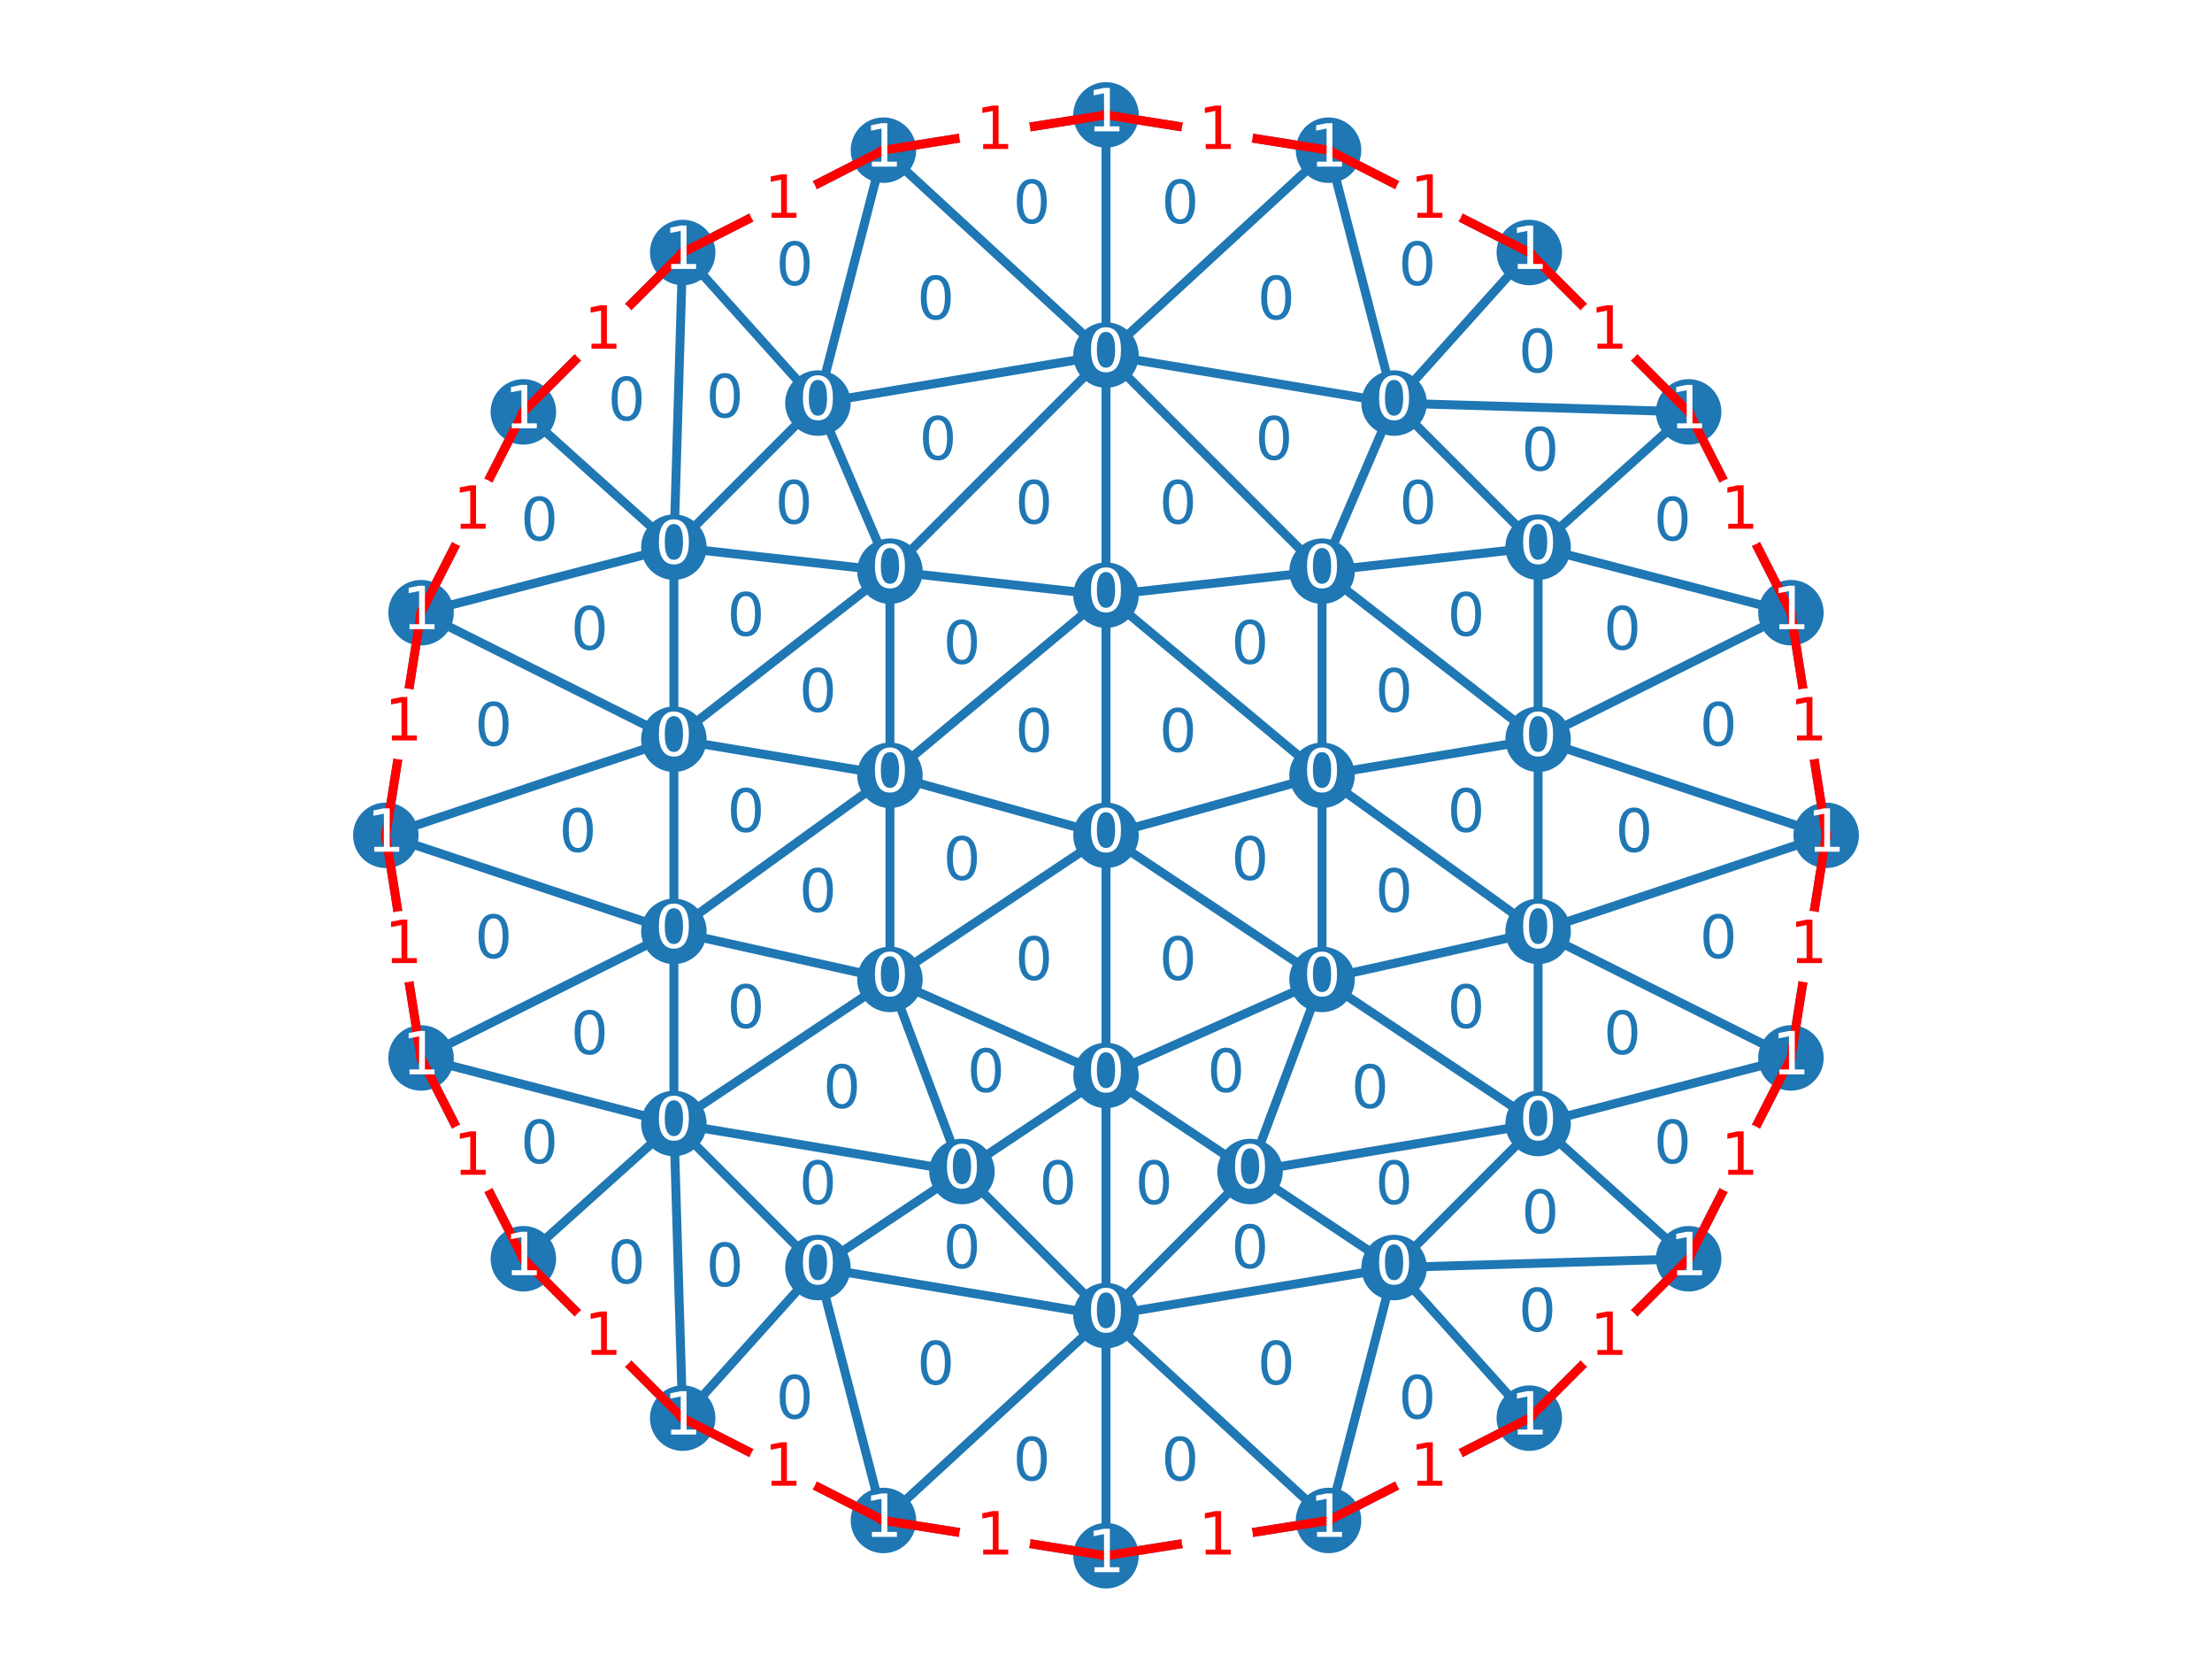 <?xml version="1.0" encoding="utf-8" standalone="no"?>
<!DOCTYPE svg PUBLIC "-//W3C//DTD SVG 1.1//EN"
  "http://www.w3.org/Graphics/SVG/1.1/DTD/svg11.dtd">
<!-- Created with matplotlib (https://matplotlib.org/) -->
<svg height="280.512pt" version="1.1" viewBox="0 0 371.52 280.512" width="371.52pt" xmlns="http://www.w3.org/2000/svg" xmlns:xlink="http://www.w3.org/1999/xlink">
 <defs>
  <style type="text/css">
*{stroke-linecap:butt;stroke-linejoin:round;}
  </style>
 </defs>
 <g id="figure_1">
  <g id="patch_1">
   <path d="M 0 280.512 
L 371.52 280.512 
L 371.52 0 
L 0 0 
z
" style="fill:#ffffff;"/>
  </g>
  <g id="axes_1">
   <g id="line2d_1">
    <path clip-path="url(#p1ba4f6e6e0)" d="M 114.662 238.115 
L 87.901 211.354 
M 185.76 261.216 
L 223.139 255.296 
M 148.381 255.296 
L 114.662 238.115 
M 148.381 255.296 
L 185.76 261.216 
M 137.376 212.832 
L 114.662 238.115 
M 137.376 212.832 
L 148.381 255.296 
M 256.858 238.115 
L 223.139 255.296 
M 234.144 212.832 
L 223.139 255.296 
M 234.144 212.832 
L 256.858 238.115 
M 70.72 177.635 
L 87.901 211.354 
M 113.184 188.64 
L 87.901 211.354 
M 113.184 188.64 
L 114.662 238.115 
M 113.184 188.64 
L 137.376 212.832 
M 113.184 188.64 
L 70.72 177.635 
M 161.568 196.704 
L 137.376 212.832 
M 161.568 196.704 
L 113.184 188.64 
M 185.76 220.896 
L 223.139 255.296 
M 185.76 220.896 
L 185.76 261.216 
M 185.76 220.896 
L 148.381 255.296 
M 185.76 220.896 
L 137.376 212.832 
M 185.76 220.896 
L 234.144 212.832 
M 185.76 220.896 
L 161.568 196.704 
M 283.619 211.354 
L 256.858 238.115 
M 283.619 211.354 
L 234.144 212.832 
M 209.952 196.704 
L 234.144 212.832 
M 209.952 196.704 
L 185.76 220.896 
M 258.336 188.64 
L 234.144 212.832 
M 258.336 188.64 
L 283.619 211.354 
M 258.336 188.64 
L 209.952 196.704 
M 64.8 140.256 
L 70.72 177.635 
M 113.184 156.384 
L 70.72 177.635 
M 113.184 156.384 
L 113.184 188.64 
M 113.184 156.384 
L 64.8 140.256 
M 149.472 164.448 
L 113.184 188.64 
M 149.472 164.448 
L 161.568 196.704 
M 149.472 164.448 
L 113.184 156.384 
M 185.76 180.576 
L 161.568 196.704 
M 185.76 180.576 
L 185.76 220.896 
M 185.76 180.576 
L 209.952 196.704 
M 185.76 180.576 
L 149.472 164.448 
M 70.72 102.877 
L 64.8 140.256 
M 87.901 69.158 
L 70.72 102.877 
M 300.8 177.635 
L 283.619 211.354 
M 300.8 177.635 
L 258.336 188.64 
M 222.048 164.448 
L 209.952 196.704 
M 222.048 164.448 
L 258.336 188.64 
M 222.048 164.448 
L 185.76 180.576 
M 258.336 156.384 
L 258.336 188.64 
M 258.336 156.384 
L 300.8 177.635 
M 258.336 156.384 
L 222.048 164.448 
M 113.184 124.128 
L 64.8 140.256 
M 113.184 124.128 
L 113.184 156.384 
M 113.184 124.128 
L 70.72 102.877 
M 149.472 130.176 
L 113.184 156.384 
M 149.472 130.176 
L 149.472 164.448 
M 149.472 130.176 
L 113.184 124.128 
M 185.76 140.256 
L 149.472 164.448 
M 185.76 140.256 
L 185.76 180.576 
M 185.76 140.256 
L 222.048 164.448 
M 185.76 140.256 
L 149.472 130.176 
M 113.184 91.872 
L 70.72 102.877 
M 113.184 91.872 
L 87.901 69.158 
M 113.184 91.872 
L 113.184 124.128 
M 114.662 42.397 
L 87.901 69.158 
M 114.662 42.397 
L 113.184 91.872 
M 306.72 140.256 
L 300.8 177.635 
M 306.72 140.256 
L 258.336 156.384 
M 222.048 130.176 
L 222.048 164.448 
M 222.048 130.176 
L 258.336 156.384 
M 222.048 130.176 
L 185.76 140.256 
M 258.336 124.128 
L 258.336 156.384 
M 258.336 124.128 
L 306.72 140.256 
M 258.336 124.128 
L 222.048 130.176 
M 149.472 95.904 
L 113.184 124.128 
M 149.472 95.904 
L 149.472 130.176 
M 149.472 95.904 
L 113.184 91.872 
M 185.76 99.936 
L 149.472 130.176 
M 185.76 99.936 
L 185.76 140.256 
M 185.76 99.936 
L 222.048 130.176 
M 185.76 99.936 
L 149.472 95.904 
M 137.376 67.68 
L 113.184 91.872 
M 137.376 67.68 
L 114.662 42.397 
M 137.376 67.68 
L 149.472 95.904 
M 148.381 25.216 
L 114.662 42.397 
M 148.381 25.216 
L 137.376 67.68 
M 300.8 102.877 
L 306.72 140.256 
M 300.8 102.877 
L 258.336 124.128 
M 222.048 95.904 
L 222.048 130.176 
M 222.048 95.904 
L 258.336 124.128 
M 222.048 95.904 
L 185.76 99.936 
M 258.336 91.872 
L 258.336 124.128 
M 258.336 91.872 
L 300.8 102.877 
M 258.336 91.872 
L 222.048 95.904 
M 185.76 59.616 
L 149.472 95.904 
M 185.76 59.616 
L 185.76 99.936 
M 185.76 59.616 
L 137.376 67.68 
M 185.76 59.616 
L 148.381 25.216 
M 185.76 59.616 
L 222.048 95.904 
M 185.76 19.296 
L 148.381 25.216 
M 185.76 19.296 
L 185.76 59.616 
M 283.619 69.158 
L 300.8 102.877 
M 283.619 69.158 
L 258.336 91.872 
M 234.144 67.68 
L 222.048 95.904 
M 234.144 67.68 
L 258.336 91.872 
M 234.144 67.68 
L 185.76 59.616 
M 234.144 67.68 
L 283.619 69.158 
M 223.139 25.216 
L 185.76 59.616 
M 223.139 25.216 
L 185.76 19.296 
M 223.139 25.216 
L 234.144 67.68 
M 256.858 42.397 
L 283.619 69.158 
M 256.858 42.397 
L 234.144 67.68 
M 256.858 42.397 
L 223.139 25.216 
L 223.139 25.216 
" style="fill:none;stroke:#1f77b4;stroke-linecap:square;stroke-width:1.5;"/>
   </g>
   <g id="line2d_2"/>
   <g id="line2d_3">
    <defs>
     <path d="M 0 5 
C 1.326 5 2.598 4.473 3.536 3.536 
C 4.473 2.598 5 1.326 5 0 
C 5 -1.326 4.473 -2.598 3.536 -3.536 
C 2.598 -4.473 1.326 -5 0 -5 
C -1.326 -5 -2.598 -4.473 -3.536 -3.536 
C -4.473 -2.598 -5 -1.326 -5 0 
C -5 1.326 -4.473 2.598 -3.536 3.536 
C -2.598 4.473 -1.326 5 0 5 
z
" id="m52b3597386" style="stroke:#1f77b4;"/>
    </defs>
    <g clip-path="url(#p1ba4f6e6e0)">
     <use style="fill:#1f77b4;stroke:#1f77b4;" x="87.901" xlink:href="#m52b3597386" y="211.354"/>
    </g>
   </g>
   <g id="line2d_4">
    <g clip-path="url(#p1ba4f6e6e0)">
     <use style="fill:#1f77b4;stroke:#1f77b4;" x="114.662" xlink:href="#m52b3597386" y="238.115"/>
    </g>
   </g>
   <g id="line2d_5">
    <g clip-path="url(#p1ba4f6e6e0)">
     <use style="fill:#1f77b4;stroke:#1f77b4;" x="223.139" xlink:href="#m52b3597386" y="255.296"/>
    </g>
   </g>
   <g id="line2d_6">
    <g clip-path="url(#p1ba4f6e6e0)">
     <use style="fill:#1f77b4;stroke:#1f77b4;" x="185.76" xlink:href="#m52b3597386" y="261.216"/>
    </g>
   </g>
   <g id="line2d_7">
    <g clip-path="url(#p1ba4f6e6e0)">
     <use style="fill:#1f77b4;stroke:#1f77b4;" x="148.381" xlink:href="#m52b3597386" y="255.296"/>
    </g>
   </g>
   <g id="line2d_8">
    <g clip-path="url(#p1ba4f6e6e0)">
     <use style="fill:#1f77b4;stroke:#1f77b4;" x="137.376" xlink:href="#m52b3597386" y="212.832"/>
    </g>
   </g>
   <g id="line2d_9">
    <g clip-path="url(#p1ba4f6e6e0)">
     <use style="fill:#1f77b4;stroke:#1f77b4;" x="256.858" xlink:href="#m52b3597386" y="238.115"/>
    </g>
   </g>
   <g id="line2d_10">
    <g clip-path="url(#p1ba4f6e6e0)">
     <use style="fill:#1f77b4;stroke:#1f77b4;" x="234.144" xlink:href="#m52b3597386" y="212.832"/>
    </g>
   </g>
   <g id="line2d_11">
    <g clip-path="url(#p1ba4f6e6e0)">
     <use style="fill:#1f77b4;stroke:#1f77b4;" x="70.72" xlink:href="#m52b3597386" y="177.635"/>
    </g>
   </g>
   <g id="line2d_12">
    <g clip-path="url(#p1ba4f6e6e0)">
     <use style="fill:#1f77b4;stroke:#1f77b4;" x="113.184" xlink:href="#m52b3597386" y="188.64"/>
    </g>
   </g>
   <g id="line2d_13">
    <g clip-path="url(#p1ba4f6e6e0)">
     <use style="fill:#1f77b4;stroke:#1f77b4;" x="161.568" xlink:href="#m52b3597386" y="196.704"/>
    </g>
   </g>
   <g id="line2d_14">
    <g clip-path="url(#p1ba4f6e6e0)">
     <use style="fill:#1f77b4;stroke:#1f77b4;" x="185.76" xlink:href="#m52b3597386" y="220.896"/>
    </g>
   </g>
   <g id="line2d_15">
    <g clip-path="url(#p1ba4f6e6e0)">
     <use style="fill:#1f77b4;stroke:#1f77b4;" x="283.619" xlink:href="#m52b3597386" y="211.354"/>
    </g>
   </g>
   <g id="line2d_16">
    <g clip-path="url(#p1ba4f6e6e0)">
     <use style="fill:#1f77b4;stroke:#1f77b4;" x="209.952" xlink:href="#m52b3597386" y="196.704"/>
    </g>
   </g>
   <g id="line2d_17">
    <g clip-path="url(#p1ba4f6e6e0)">
     <use style="fill:#1f77b4;stroke:#1f77b4;" x="258.336" xlink:href="#m52b3597386" y="188.64"/>
    </g>
   </g>
   <g id="line2d_18">
    <g clip-path="url(#p1ba4f6e6e0)">
     <use style="fill:#1f77b4;stroke:#1f77b4;" x="64.8" xlink:href="#m52b3597386" y="140.256"/>
    </g>
   </g>
   <g id="line2d_19">
    <g clip-path="url(#p1ba4f6e6e0)">
     <use style="fill:#1f77b4;stroke:#1f77b4;" x="113.184" xlink:href="#m52b3597386" y="156.384"/>
    </g>
   </g>
   <g id="line2d_20">
    <g clip-path="url(#p1ba4f6e6e0)">
     <use style="fill:#1f77b4;stroke:#1f77b4;" x="149.472" xlink:href="#m52b3597386" y="164.448"/>
    </g>
   </g>
   <g id="line2d_21">
    <g clip-path="url(#p1ba4f6e6e0)">
     <use style="fill:#1f77b4;stroke:#1f77b4;" x="185.76" xlink:href="#m52b3597386" y="180.576"/>
    </g>
   </g>
   <g id="line2d_22">
    <g clip-path="url(#p1ba4f6e6e0)">
     <use style="fill:#1f77b4;stroke:#1f77b4;" x="70.72" xlink:href="#m52b3597386" y="102.877"/>
    </g>
   </g>
   <g id="line2d_23">
    <g clip-path="url(#p1ba4f6e6e0)">
     <use style="fill:#1f77b4;stroke:#1f77b4;" x="87.901" xlink:href="#m52b3597386" y="69.158"/>
    </g>
   </g>
   <g id="line2d_24">
    <g clip-path="url(#p1ba4f6e6e0)">
     <use style="fill:#1f77b4;stroke:#1f77b4;" x="300.8" xlink:href="#m52b3597386" y="177.635"/>
    </g>
   </g>
   <g id="line2d_25">
    <g clip-path="url(#p1ba4f6e6e0)">
     <use style="fill:#1f77b4;stroke:#1f77b4;" x="222.048" xlink:href="#m52b3597386" y="164.448"/>
    </g>
   </g>
   <g id="line2d_26">
    <g clip-path="url(#p1ba4f6e6e0)">
     <use style="fill:#1f77b4;stroke:#1f77b4;" x="258.336" xlink:href="#m52b3597386" y="156.384"/>
    </g>
   </g>
   <g id="line2d_27">
    <g clip-path="url(#p1ba4f6e6e0)">
     <use style="fill:#1f77b4;stroke:#1f77b4;" x="113.184" xlink:href="#m52b3597386" y="124.128"/>
    </g>
   </g>
   <g id="line2d_28">
    <g clip-path="url(#p1ba4f6e6e0)">
     <use style="fill:#1f77b4;stroke:#1f77b4;" x="149.472" xlink:href="#m52b3597386" y="130.176"/>
    </g>
   </g>
   <g id="line2d_29">
    <g clip-path="url(#p1ba4f6e6e0)">
     <use style="fill:#1f77b4;stroke:#1f77b4;" x="185.76" xlink:href="#m52b3597386" y="140.256"/>
    </g>
   </g>
   <g id="line2d_30">
    <g clip-path="url(#p1ba4f6e6e0)">
     <use style="fill:#1f77b4;stroke:#1f77b4;" x="113.184" xlink:href="#m52b3597386" y="91.872"/>
    </g>
   </g>
   <g id="line2d_31">
    <g clip-path="url(#p1ba4f6e6e0)">
     <use style="fill:#1f77b4;stroke:#1f77b4;" x="114.662" xlink:href="#m52b3597386" y="42.397"/>
    </g>
   </g>
   <g id="line2d_32">
    <g clip-path="url(#p1ba4f6e6e0)">
     <use style="fill:#1f77b4;stroke:#1f77b4;" x="306.72" xlink:href="#m52b3597386" y="140.256"/>
    </g>
   </g>
   <g id="line2d_33">
    <g clip-path="url(#p1ba4f6e6e0)">
     <use style="fill:#1f77b4;stroke:#1f77b4;" x="222.048" xlink:href="#m52b3597386" y="130.176"/>
    </g>
   </g>
   <g id="line2d_34">
    <g clip-path="url(#p1ba4f6e6e0)">
     <use style="fill:#1f77b4;stroke:#1f77b4;" x="258.336" xlink:href="#m52b3597386" y="124.128"/>
    </g>
   </g>
   <g id="line2d_35">
    <g clip-path="url(#p1ba4f6e6e0)">
     <use style="fill:#1f77b4;stroke:#1f77b4;" x="149.472" xlink:href="#m52b3597386" y="95.904"/>
    </g>
   </g>
   <g id="line2d_36">
    <g clip-path="url(#p1ba4f6e6e0)">
     <use style="fill:#1f77b4;stroke:#1f77b4;" x="185.76" xlink:href="#m52b3597386" y="99.936"/>
    </g>
   </g>
   <g id="line2d_37">
    <g clip-path="url(#p1ba4f6e6e0)">
     <use style="fill:#1f77b4;stroke:#1f77b4;" x="137.376" xlink:href="#m52b3597386" y="67.68"/>
    </g>
   </g>
   <g id="line2d_38">
    <g clip-path="url(#p1ba4f6e6e0)">
     <use style="fill:#1f77b4;stroke:#1f77b4;" x="148.381" xlink:href="#m52b3597386" y="25.216"/>
    </g>
   </g>
   <g id="line2d_39">
    <g clip-path="url(#p1ba4f6e6e0)">
     <use style="fill:#1f77b4;stroke:#1f77b4;" x="300.8" xlink:href="#m52b3597386" y="102.877"/>
    </g>
   </g>
   <g id="line2d_40">
    <g clip-path="url(#p1ba4f6e6e0)">
     <use style="fill:#1f77b4;stroke:#1f77b4;" x="222.048" xlink:href="#m52b3597386" y="95.904"/>
    </g>
   </g>
   <g id="line2d_41">
    <g clip-path="url(#p1ba4f6e6e0)">
     <use style="fill:#1f77b4;stroke:#1f77b4;" x="258.336" xlink:href="#m52b3597386" y="91.872"/>
    </g>
   </g>
   <g id="line2d_42">
    <g clip-path="url(#p1ba4f6e6e0)">
     <use style="fill:#1f77b4;stroke:#1f77b4;" x="185.76" xlink:href="#m52b3597386" y="59.616"/>
    </g>
   </g>
   <g id="line2d_43">
    <g clip-path="url(#p1ba4f6e6e0)">
     <use style="fill:#1f77b4;stroke:#1f77b4;" x="185.76" xlink:href="#m52b3597386" y="19.296"/>
    </g>
   </g>
   <g id="line2d_44">
    <g clip-path="url(#p1ba4f6e6e0)">
     <use style="fill:#1f77b4;stroke:#1f77b4;" x="283.619" xlink:href="#m52b3597386" y="69.158"/>
    </g>
   </g>
   <g id="line2d_45">
    <g clip-path="url(#p1ba4f6e6e0)">
     <use style="fill:#1f77b4;stroke:#1f77b4;" x="234.144" xlink:href="#m52b3597386" y="67.68"/>
    </g>
   </g>
   <g id="line2d_46">
    <g clip-path="url(#p1ba4f6e6e0)">
     <use style="fill:#1f77b4;stroke:#1f77b4;" x="223.139" xlink:href="#m52b3597386" y="25.216"/>
    </g>
   </g>
   <g id="line2d_47">
    <g clip-path="url(#p1ba4f6e6e0)">
     <use style="fill:#1f77b4;stroke:#1f77b4;" x="256.858" xlink:href="#m52b3597386" y="42.397"/>
    </g>
   </g>
   <g id="line2d_48"/>
   <g id="line2d_49">
    <path clip-path="url(#p1ba4f6e6e0)" d="M 306.72 140.256 
L 300.8 102.877 
" style="fill:none;stroke:#ff0000;stroke-linecap:square;stroke-width:1.5;"/>
   </g>
   <g id="line2d_50">
    <defs>
     <path d="M 0 5.5 
C 1.459 5.5 2.858 4.92 3.889 3.889 
C 4.92 2.858 5.5 1.459 5.5 0 
C 5.5 -1.459 4.92 -2.858 3.889 -3.889 
C 2.858 -4.92 1.459 -5.5 0 -5.5 
C -1.459 -5.5 -2.858 -4.92 -3.889 -3.889 
C -4.92 -2.858 -5.5 -1.459 -5.5 0 
C -5.5 1.459 -4.92 2.858 -3.889 3.889 
C -2.858 4.92 -1.459 5.5 0 5.5 
z
" id="m1502b00b5c" style="stroke:#ffffff;"/>
    </defs>
    <g clip-path="url(#p1ba4f6e6e0)">
     <use style="fill:#ffffff;stroke:#ffffff;" x="303.76" xlink:href="#m1502b00b5c" y="121.567"/>
    </g>
   </g>
   <g id="line2d_51">
    <path clip-path="url(#p1ba4f6e6e0)" d="M 300.8 102.877 
L 283.619 69.158 
" style="fill:none;stroke:#ff0000;stroke-linecap:square;stroke-width:1.5;"/>
   </g>
   <g id="line2d_52">
    <g clip-path="url(#p1ba4f6e6e0)">
     <use style="fill:#ffffff;stroke:#ffffff;" x="292.209" xlink:href="#m1502b00b5c" y="86.017"/>
    </g>
   </g>
   <g id="line2d_53">
    <path clip-path="url(#p1ba4f6e6e0)" d="M 283.619 69.158 
L 256.858 42.397 
" style="fill:none;stroke:#ff0000;stroke-linecap:square;stroke-width:1.5;"/>
   </g>
   <g id="line2d_54">
    <g clip-path="url(#p1ba4f6e6e0)">
     <use style="fill:#ffffff;stroke:#ffffff;" x="270.239" xlink:href="#m1502b00b5c" y="55.777"/>
    </g>
   </g>
   <g id="line2d_55">
    <path clip-path="url(#p1ba4f6e6e0)" d="M 256.858 42.397 
L 223.139 25.216 
" style="fill:none;stroke:#ff0000;stroke-linecap:square;stroke-width:1.5;"/>
   </g>
   <g id="line2d_56">
    <g clip-path="url(#p1ba4f6e6e0)">
     <use style="fill:#ffffff;stroke:#ffffff;" x="239.999" xlink:href="#m1502b00b5c" y="33.807"/>
    </g>
   </g>
   <g id="line2d_57">
    <path clip-path="url(#p1ba4f6e6e0)" d="M 223.139 25.216 
L 185.76 19.296 
" style="fill:none;stroke:#ff0000;stroke-linecap:square;stroke-width:1.5;"/>
   </g>
   <g id="line2d_58">
    <g clip-path="url(#p1ba4f6e6e0)">
     <use style="fill:#ffffff;stroke:#ffffff;" x="204.449" xlink:href="#m1502b00b5c" y="22.256"/>
    </g>
   </g>
   <g id="line2d_59">
    <path clip-path="url(#p1ba4f6e6e0)" d="M 185.76 19.296 
L 148.381 25.216 
" style="fill:none;stroke:#ff0000;stroke-linecap:square;stroke-width:1.5;"/>
   </g>
   <g id="line2d_60">
    <g clip-path="url(#p1ba4f6e6e0)">
     <use style="fill:#ffffff;stroke:#ffffff;" x="167.071" xlink:href="#m1502b00b5c" y="22.256"/>
    </g>
   </g>
   <g id="line2d_61">
    <path clip-path="url(#p1ba4f6e6e0)" d="M 148.381 25.216 
L 114.662 42.397 
" style="fill:none;stroke:#ff0000;stroke-linecap:square;stroke-width:1.5;"/>
   </g>
   <g id="line2d_62">
    <g clip-path="url(#p1ba4f6e6e0)">
     <use style="fill:#ffffff;stroke:#ffffff;" x="131.521" xlink:href="#m1502b00b5c" y="33.807"/>
    </g>
   </g>
   <g id="line2d_63">
    <path clip-path="url(#p1ba4f6e6e0)" d="M 114.662 42.397 
L 87.901 69.158 
" style="fill:none;stroke:#ff0000;stroke-linecap:square;stroke-width:1.5;"/>
   </g>
   <g id="line2d_64">
    <g clip-path="url(#p1ba4f6e6e0)">
     <use style="fill:#ffffff;stroke:#ffffff;" x="101.281" xlink:href="#m1502b00b5c" y="55.777"/>
    </g>
   </g>
   <g id="line2d_65">
    <path clip-path="url(#p1ba4f6e6e0)" d="M 87.901 69.158 
L 70.72 102.877 
" style="fill:none;stroke:#ff0000;stroke-linecap:square;stroke-width:1.5;"/>
   </g>
   <g id="line2d_66">
    <g clip-path="url(#p1ba4f6e6e0)">
     <use style="fill:#ffffff;stroke:#ffffff;" x="79.311" xlink:href="#m1502b00b5c" y="86.017"/>
    </g>
   </g>
   <g id="line2d_67">
    <path clip-path="url(#p1ba4f6e6e0)" d="M 70.72 102.877 
L 64.8 140.256 
" style="fill:none;stroke:#ff0000;stroke-linecap:square;stroke-width:1.5;"/>
   </g>
   <g id="line2d_68">
    <g clip-path="url(#p1ba4f6e6e0)">
     <use style="fill:#ffffff;stroke:#ffffff;" x="67.76" xlink:href="#m1502b00b5c" y="121.567"/>
    </g>
   </g>
   <g id="line2d_69">
    <path clip-path="url(#p1ba4f6e6e0)" d="M 64.8 140.256 
L 70.72 177.635 
" style="fill:none;stroke:#ff0000;stroke-linecap:square;stroke-width:1.5;"/>
   </g>
   <g id="line2d_70">
    <g clip-path="url(#p1ba4f6e6e0)">
     <use style="fill:#ffffff;stroke:#ffffff;" x="67.76" xlink:href="#m1502b00b5c" y="158.945"/>
    </g>
   </g>
   <g id="line2d_71">
    <path clip-path="url(#p1ba4f6e6e0)" d="M 70.72 177.635 
L 87.901 211.354 
" style="fill:none;stroke:#ff0000;stroke-linecap:square;stroke-width:1.5;"/>
   </g>
   <g id="line2d_72">
    <g clip-path="url(#p1ba4f6e6e0)">
     <use style="fill:#ffffff;stroke:#ffffff;" x="79.311" xlink:href="#m1502b00b5c" y="194.495"/>
    </g>
   </g>
   <g id="line2d_73">
    <path clip-path="url(#p1ba4f6e6e0)" d="M 87.901 211.354 
L 114.662 238.115 
" style="fill:none;stroke:#ff0000;stroke-linecap:square;stroke-width:1.5;"/>
   </g>
   <g id="line2d_74">
    <g clip-path="url(#p1ba4f6e6e0)">
     <use style="fill:#ffffff;stroke:#ffffff;" x="101.281" xlink:href="#m1502b00b5c" y="224.735"/>
    </g>
   </g>
   <g id="line2d_75">
    <path clip-path="url(#p1ba4f6e6e0)" d="M 114.662 238.115 
L 148.381 255.296 
" style="fill:none;stroke:#ff0000;stroke-linecap:square;stroke-width:1.5;"/>
   </g>
   <g id="line2d_76">
    <g clip-path="url(#p1ba4f6e6e0)">
     <use style="fill:#ffffff;stroke:#ffffff;" x="131.521" xlink:href="#m1502b00b5c" y="246.705"/>
    </g>
   </g>
   <g id="line2d_77">
    <path clip-path="url(#p1ba4f6e6e0)" d="M 148.381 255.296 
L 185.76 261.216 
" style="fill:none;stroke:#ff0000;stroke-linecap:square;stroke-width:1.5;"/>
   </g>
   <g id="line2d_78">
    <g clip-path="url(#p1ba4f6e6e0)">
     <use style="fill:#ffffff;stroke:#ffffff;" x="167.071" xlink:href="#m1502b00b5c" y="258.256"/>
    </g>
   </g>
   <g id="line2d_79">
    <path clip-path="url(#p1ba4f6e6e0)" d="M 185.76 261.216 
L 223.139 255.296 
" style="fill:none;stroke:#ff0000;stroke-linecap:square;stroke-width:1.5;"/>
   </g>
   <g id="line2d_80">
    <g clip-path="url(#p1ba4f6e6e0)">
     <use style="fill:#ffffff;stroke:#ffffff;" x="204.449" xlink:href="#m1502b00b5c" y="258.256"/>
    </g>
   </g>
   <g id="line2d_81">
    <path clip-path="url(#p1ba4f6e6e0)" d="M 223.139 255.296 
L 256.858 238.115 
" style="fill:none;stroke:#ff0000;stroke-linecap:square;stroke-width:1.5;"/>
   </g>
   <g id="line2d_82">
    <g clip-path="url(#p1ba4f6e6e0)">
     <use style="fill:#ffffff;stroke:#ffffff;" x="239.999" xlink:href="#m1502b00b5c" y="246.705"/>
    </g>
   </g>
   <g id="line2d_83">
    <path clip-path="url(#p1ba4f6e6e0)" d="M 256.858 238.115 
L 283.619 211.354 
" style="fill:none;stroke:#ff0000;stroke-linecap:square;stroke-width:1.5;"/>
   </g>
   <g id="line2d_84">
    <g clip-path="url(#p1ba4f6e6e0)">
     <use style="fill:#ffffff;stroke:#ffffff;" x="270.239" xlink:href="#m1502b00b5c" y="224.735"/>
    </g>
   </g>
   <g id="line2d_85">
    <path clip-path="url(#p1ba4f6e6e0)" d="M 283.619 211.354 
L 300.8 177.635 
" style="fill:none;stroke:#ff0000;stroke-linecap:square;stroke-width:1.5;"/>
   </g>
   <g id="line2d_86">
    <g clip-path="url(#p1ba4f6e6e0)">
     <use style="fill:#ffffff;stroke:#ffffff;" x="292.209" xlink:href="#m1502b00b5c" y="194.495"/>
    </g>
   </g>
   <g id="line2d_87">
    <path clip-path="url(#p1ba4f6e6e0)" d="M 300.8 177.635 
L 306.72 140.256 
" style="fill:none;stroke:#ff0000;stroke-linecap:square;stroke-width:1.5;"/>
   </g>
   <g id="line2d_88">
    <g clip-path="url(#p1ba4f6e6e0)">
     <use style="fill:#ffffff;stroke:#ffffff;" x="303.76" xlink:href="#m1502b00b5c" y="158.945"/>
    </g>
   </g>
   <g id="text_1">
    <!-- 0 -->
    <defs>
     <path d="M 31.781 66.406 
Q 24.172 66.406 20.328 58.906 
Q 16.5 51.422 16.5 36.375 
Q 16.5 21.391 20.328 13.891 
Q 24.172 6.391 31.781 6.391 
Q 39.453 6.391 43.281 13.891 
Q 47.125 21.391 47.125 36.375 
Q 47.125 51.422 43.281 58.906 
Q 39.453 66.406 31.781 66.406 
z
M 31.781 74.219 
Q 44.047 74.219 50.516 64.516 
Q 56.984 54.828 56.984 36.375 
Q 56.984 17.969 50.516 8.266 
Q 44.047 -1.422 31.781 -1.422 
Q 19.531 -1.422 13.062 8.266 
Q 6.594 17.969 6.594 36.375 
Q 6.594 54.828 13.062 64.516 
Q 19.531 74.219 31.781 74.219 
z
" id="DejaVuSans-48"/>
    </defs>
    <g style="fill:#1f77b4;" transform="translate(153.991 232.434)scale(0.1 -0.1)">
     <use xlink:href="#DejaVuSans-48"/>
    </g>
   </g>
   <g id="text_2">
    <!-- 0 -->
    <g style="fill:#1f77b4;" transform="translate(195.038 248.562)scale(0.1 -0.1)">
     <use xlink:href="#DejaVuSans-48"/>
    </g>
   </g>
   <g id="text_3">
    <!-- 0 -->
    <g style="fill:#1f77b4;" transform="translate(158.387 212.903)scale(0.1 -0.1)">
     <use xlink:href="#DejaVuSans-48"/>
    </g>
   </g>
   <g id="text_4">
    <!-- 0 -->
    <g style="fill:#1f77b4;" transform="translate(174.515 202.151)scale(0.1 -0.1)">
     <use xlink:href="#DejaVuSans-48"/>
    </g>
   </g>
   <g id="text_5">
    <!-- 0 -->
    <g style="fill:#1f77b4;" transform="translate(162.419 183.335)scale(0.1 -0.1)">
     <use xlink:href="#DejaVuSans-48"/>
    </g>
   </g>
   <g id="text_6">
    <!-- 0 -->
    <g style="fill:#1f77b4;" transform="translate(194.675 164.519)scale(0.1 -0.1)">
     <use xlink:href="#DejaVuSans-48"/>
    </g>
   </g>
   <g id="text_7">
    <!-- 0 -->
    <g style="fill:#1f77b4;" transform="translate(226.931 186.023)scale(0.1 -0.1)">
     <use xlink:href="#DejaVuSans-48"/>
    </g>
   </g>
   <g id="text_8">
    <!-- 0 -->
    <g style="fill:#1f77b4;" transform="translate(285.437 125.18)scale(0.1 -0.1)">
     <use xlink:href="#DejaVuSans-48"/>
    </g>
   </g>
   <g id="text_9">
    <!-- 0 -->
    <g style="fill:#1f77b4;" transform="translate(243.059 172.583)scale(0.1 -0.1)">
     <use xlink:href="#DejaVuSans-48"/>
    </g>
   </g>
   <g id="text_10">
    <!-- 0 -->
    <g style="fill:#1f77b4;" transform="translate(269.309 176.979)scale(0.1 -0.1)">
     <use xlink:href="#DejaVuSans-48"/>
    </g>
   </g>
   <g id="text_11">
    <!-- 0 -->
    <g style="fill:#1f77b4;" transform="translate(170.483 164.519)scale(0.1 -0.1)">
     <use xlink:href="#DejaVuSans-48"/>
    </g>
   </g>
   <g id="text_12">
    <!-- 0 -->
    <g style="fill:#1f77b4;" transform="translate(202.739 183.335)scale(0.1 -0.1)">
     <use xlink:href="#DejaVuSans-48"/>
    </g>
   </g>
   <g id="text_13">
    <!-- 0 -->
    <g style="fill:#1f77b4;" transform="translate(122.099 106.727)scale(0.1 -0.1)">
     <use xlink:href="#DejaVuSans-48"/>
    </g>
   </g>
   <g id="text_14">
    <!-- 0 -->
    <g style="fill:#1f77b4;" transform="translate(158.387 111.431)scale(0.1 -0.1)">
     <use xlink:href="#DejaVuSans-48"/>
    </g>
   </g>
   <g id="text_15">
    <!-- 0 -->
    <g style="fill:#1f77b4;" transform="translate(170.483 87.911)scale(0.1 -0.1)">
     <use xlink:href="#DejaVuSans-48"/>
    </g>
   </g>
   <g id="text_16">
    <!-- 0 -->
    <g style="fill:#1f77b4;" transform="translate(271.283 143.015)scale(0.1 -0.1)">
     <use xlink:href="#DejaVuSans-48"/>
    </g>
   </g>
   <g id="text_17">
    <!-- 0 -->
    <g style="fill:#1f77b4;" transform="translate(243.059 106.727)scale(0.1 -0.1)">
     <use xlink:href="#DejaVuSans-48"/>
    </g>
   </g>
   <g id="text_18">
    <!-- 0 -->
    <g style="fill:#1f77b4;" transform="translate(230.963 153.095)scale(0.1 -0.1)">
     <use xlink:href="#DejaVuSans-48"/>
    </g>
   </g>
   <g id="text_19">
    <!-- 0 -->
    <g style="fill:#1f77b4;" transform="translate(230.963 119.495)scale(0.1 -0.1)">
     <use xlink:href="#DejaVuSans-48"/>
    </g>
   </g>
   <g id="text_20">
    <!-- 0 -->
    <g style="fill:#1f77b4;" transform="translate(206.771 111.431)scale(0.1 -0.1)">
     <use xlink:href="#DejaVuSans-48"/>
    </g>
   </g>
   <g id="text_21">
    <!-- 0 -->
    <g style="fill:#1f77b4;" transform="translate(154.355 77.159)scale(0.1 -0.1)">
     <use xlink:href="#DejaVuSans-48"/>
    </g>
   </g>
   <g id="text_22">
    <!-- 0 -->
    <g style="fill:#1f77b4;" transform="translate(170.119 37.469)scale(0.1 -0.1)">
     <use xlink:href="#DejaVuSans-48"/>
    </g>
   </g>
   <g id="text_23">
    <!-- 0 -->
    <g style="fill:#1f77b4;" transform="translate(255.518 78.996)scale(0.1 -0.1)">
     <use xlink:href="#DejaVuSans-48"/>
    </g>
   </g>
   <g id="text_24">
    <!-- 0 -->
    <g style="fill:#1f77b4;" transform="translate(211.166 53.597)scale(0.1 -0.1)">
     <use xlink:href="#DejaVuSans-48"/>
    </g>
   </g>
   <g id="text_25">
    <!-- 0 -->
    <g style="fill:#1f77b4;" transform="translate(130.163 87.911)scale(0.1 -0.1)">
     <use xlink:href="#DejaVuSans-48"/>
    </g>
   </g>
   <g id="text_26">
    <!-- 0 -->
    <g style="fill:#1f77b4;" transform="translate(130.292 238.174)scale(0.1 -0.1)">
     <use xlink:href="#DejaVuSans-48"/>
    </g>
   </g>
   <g id="text_27">
    <!-- 0 -->
    <g style="fill:#1f77b4;" transform="translate(102.068 215.462)scale(0.1 -0.1)">
     <use xlink:href="#DejaVuSans-48"/>
    </g>
   </g>
   <g id="text_28">
    <!-- 0 -->
    <g style="fill:#1f77b4;" transform="translate(118.559 215.955)scale(0.1 -0.1)">
     <use xlink:href="#DejaVuSans-48"/>
    </g>
   </g>
   <g id="text_29">
    <!-- 0 -->
    <g style="fill:#1f77b4;" transform="translate(170.119 248.562)scale(0.1 -0.1)">
     <use xlink:href="#DejaVuSans-48"/>
    </g>
   </g>
   <g id="text_30">
    <!-- 0 -->
    <g style="fill:#1f77b4;" transform="translate(211.166 232.434)scale(0.1 -0.1)">
     <use xlink:href="#DejaVuSans-48"/>
    </g>
   </g>
   <g id="text_31">
    <!-- 0 -->
    <g style="fill:#1f77b4;" transform="translate(87.421 195.302)scale(0.1 -0.1)">
     <use xlink:href="#DejaVuSans-48"/>
    </g>
   </g>
   <g id="text_32">
    <!-- 0 -->
    <g style="fill:#1f77b4;" transform="translate(234.866 238.174)scale(0.1 -0.1)">
     <use xlink:href="#DejaVuSans-48"/>
    </g>
   </g>
   <g id="text_33">
    <!-- 0 -->
    <g style="fill:#1f77b4;" transform="translate(95.848 176.979)scale(0.1 -0.1)">
     <use xlink:href="#DejaVuSans-48"/>
    </g>
   </g>
   <g id="text_34">
    <!-- 0 -->
    <g style="fill:#1f77b4;" transform="translate(122.099 172.583)scale(0.1 -0.1)">
     <use xlink:href="#DejaVuSans-48"/>
    </g>
   </g>
   <g id="text_35">
    <!-- 0 -->
    <g style="fill:#1f77b4;" transform="translate(93.875 143.015)scale(0.1 -0.1)">
     <use xlink:href="#DejaVuSans-48"/>
    </g>
   </g>
   <g id="text_36">
    <!-- 0 -->
    <g style="fill:#1f77b4;" transform="translate(95.848 109.052)scale(0.1 -0.1)">
     <use xlink:href="#DejaVuSans-48"/>
    </g>
   </g>
   <g id="text_37">
    <!-- 0 -->
    <g style="fill:#1f77b4;" transform="translate(79.72 160.851)scale(0.1 -0.1)">
     <use xlink:href="#DejaVuSans-48"/>
    </g>
   </g>
   <g id="text_38">
    <!-- 0 -->
    <g style="fill:#1f77b4;" transform="translate(134.195 119.495)scale(0.1 -0.1)">
     <use xlink:href="#DejaVuSans-48"/>
    </g>
   </g>
   <g id="text_39">
    <!-- 0 -->
    <g style="fill:#1f77b4;" transform="translate(122.099 139.655)scale(0.1 -0.1)">
     <use xlink:href="#DejaVuSans-48"/>
    </g>
   </g>
   <g id="text_40">
    <!-- 0 -->
    <g style="fill:#1f77b4;" transform="translate(158.387 147.719)scale(0.1 -0.1)">
     <use xlink:href="#DejaVuSans-48"/>
    </g>
   </g>
   <g id="text_41">
    <!-- 0 -->
    <g style="fill:#1f77b4;" transform="translate(134.195 202.151)scale(0.1 -0.1)">
     <use xlink:href="#DejaVuSans-48"/>
    </g>
   </g>
   <g id="text_42">
    <!-- 0 -->
    <g style="fill:#1f77b4;" transform="translate(170.483 126.215)scale(0.1 -0.1)">
     <use xlink:href="#DejaVuSans-48"/>
    </g>
   </g>
   <g id="text_43">
    <!-- 0 -->
    <g style="fill:#1f77b4;" transform="translate(153.991 53.597)scale(0.1 -0.1)">
     <use xlink:href="#DejaVuSans-48"/>
    </g>
   </g>
   <g id="text_44">
    <!-- 0 -->
    <g style="fill:#1f77b4;" transform="translate(130.292 47.857)scale(0.1 -0.1)">
     <use xlink:href="#DejaVuSans-48"/>
    </g>
   </g>
   <g id="text_45">
    <!-- 0 -->
    <g style="fill:#1f77b4;" transform="translate(134.195 153.095)scale(0.1 -0.1)">
     <use xlink:href="#DejaVuSans-48"/>
    </g>
   </g>
   <g id="text_46">
    <!-- 0 -->
    <g style="fill:#1f77b4;" transform="translate(118.559 70.076)scale(0.1 -0.1)">
     <use xlink:href="#DejaVuSans-48"/>
    </g>
   </g>
   <g id="text_47">
    <!-- 0 -->
    <g style="fill:#1f77b4;" transform="translate(102.068 70.568)scale(0.1 -0.1)">
     <use xlink:href="#DejaVuSans-48"/>
    </g>
   </g>
   <g id="text_48">
    <!-- 0 -->
    <g style="fill:#1f77b4;" transform="translate(87.421 90.728)scale(0.1 -0.1)">
     <use xlink:href="#DejaVuSans-48"/>
    </g>
   </g>
   <g id="text_49">
    <!-- 0 -->
    <g style="fill:#1f77b4;" transform="translate(138.227 186.023)scale(0.1 -0.1)">
     <use xlink:href="#DejaVuSans-48"/>
    </g>
   </g>
   <g id="text_50">
    <!-- 0 -->
    <g style="fill:#1f77b4;" transform="translate(79.72 125.18)scale(0.1 -0.1)">
     <use xlink:href="#DejaVuSans-48"/>
    </g>
   </g>
   <g id="text_51">
    <!-- 0 -->
    <g style="fill:#1f77b4;" transform="translate(194.675 126.215)scale(0.1 -0.1)">
     <use xlink:href="#DejaVuSans-48"/>
    </g>
   </g>
   <g id="text_52">
    <!-- 0 -->
    <g style="fill:#1f77b4;" transform="translate(206.771 147.719)scale(0.1 -0.1)">
     <use xlink:href="#DejaVuSans-48"/>
    </g>
   </g>
   <g id="text_53">
    <!-- 0 -->
    <g style="fill:#1f77b4;" transform="translate(234.995 87.911)scale(0.1 -0.1)">
     <use xlink:href="#DejaVuSans-48"/>
    </g>
   </g>
   <g id="text_54">
    <!-- 0 -->
    <g style="fill:#1f77b4;" transform="translate(255.026 62.504)scale(0.1 -0.1)">
     <use xlink:href="#DejaVuSans-48"/>
    </g>
   </g>
   <g id="text_55">
    <!-- 0 -->
    <g style="fill:#1f77b4;" transform="translate(234.866 47.857)scale(0.1 -0.1)">
     <use xlink:href="#DejaVuSans-48"/>
    </g>
   </g>
   <g id="text_56">
    <!-- 0 -->
    <g style="fill:#1f77b4;" transform="translate(269.309 109.052)scale(0.1 -0.1)">
     <use xlink:href="#DejaVuSans-48"/>
    </g>
   </g>
   <g id="text_57">
    <!-- 0 -->
    <g style="fill:#1f77b4;" transform="translate(255.518 207.035)scale(0.1 -0.1)">
     <use xlink:href="#DejaVuSans-48"/>
    </g>
   </g>
   <g id="text_58">
    <!-- 0 -->
    <g style="fill:#1f77b4;" transform="translate(285.437 160.851)scale(0.1 -0.1)">
     <use xlink:href="#DejaVuSans-48"/>
    </g>
   </g>
   <g id="text_59">
    <!-- 0 -->
    <g style="fill:#1f77b4;" transform="translate(190.643 202.151)scale(0.1 -0.1)">
     <use xlink:href="#DejaVuSans-48"/>
    </g>
   </g>
   <g id="text_60">
    <!-- 0 -->
    <g style="fill:#1f77b4;" transform="translate(206.771 212.903)scale(0.1 -0.1)">
     <use xlink:href="#DejaVuSans-48"/>
    </g>
   </g>
   <g id="text_61">
    <!-- 0 -->
    <g style="fill:#1f77b4;" transform="translate(230.963 202.151)scale(0.1 -0.1)">
     <use xlink:href="#DejaVuSans-48"/>
    </g>
   </g>
   <g id="text_62">
    <!-- 0 -->
    <g style="fill:#1f77b4;" transform="translate(255.026 223.526)scale(0.1 -0.1)">
     <use xlink:href="#DejaVuSans-48"/>
    </g>
   </g>
   <g id="text_63">
    <!-- 0 -->
    <g style="fill:#1f77b4;" transform="translate(277.737 195.302)scale(0.1 -0.1)">
     <use xlink:href="#DejaVuSans-48"/>
    </g>
   </g>
   <g id="text_64">
    <!-- 0 -->
    <g style="fill:#1f77b4;" transform="translate(194.675 87.911)scale(0.1 -0.1)">
     <use xlink:href="#DejaVuSans-48"/>
    </g>
   </g>
   <g id="text_65">
    <!-- 0 -->
    <g style="fill:#1f77b4;" transform="translate(210.803 77.159)scale(0.1 -0.1)">
     <use xlink:href="#DejaVuSans-48"/>
    </g>
   </g>
   <g id="text_66">
    <!-- 0 -->
    <g style="fill:#1f77b4;" transform="translate(243.059 139.655)scale(0.1 -0.1)">
     <use xlink:href="#DejaVuSans-48"/>
    </g>
   </g>
   <g id="text_67">
    <!-- 0 -->
    <g style="fill:#1f77b4;" transform="translate(277.737 90.728)scale(0.1 -0.1)">
     <use xlink:href="#DejaVuSans-48"/>
    </g>
   </g>
   <g id="text_68">
    <!-- 0 -->
    <g style="fill:#1f77b4;" transform="translate(195.038 37.469)scale(0.1 -0.1)">
     <use xlink:href="#DejaVuSans-48"/>
    </g>
   </g>
   <g id="text_69">
    <!-- 1 -->
    <defs>
     <path d="M 12.406 8.297 
L 28.516 8.297 
L 28.516 63.922 
L 10.984 60.406 
L 10.984 69.391 
L 28.422 72.906 
L 38.281 72.906 
L 38.281 8.297 
L 54.391 8.297 
L 54.391 0 
L 12.406 0 
z
" id="DejaVuSans-49"/>
    </defs>
    <g style="fill:#ffffff;" transform="translate(84.72 214.114)scale(0.1 -0.1)">
     <use xlink:href="#DejaVuSans-49"/>
    </g>
   </g>
   <g id="text_70">
    <!-- 1 -->
    <g style="fill:#ffffff;" transform="translate(111.48 240.874)scale(0.1 -0.1)">
     <use xlink:href="#DejaVuSans-49"/>
    </g>
   </g>
   <g id="text_71">
    <!-- 1 -->
    <g style="fill:#ffffff;" transform="translate(219.957 258.055)scale(0.1 -0.1)">
     <use xlink:href="#DejaVuSans-49"/>
    </g>
   </g>
   <g id="text_72">
    <!-- 1 -->
    <g style="fill:#ffffff;" transform="translate(182.579 263.975)scale(0.1 -0.1)">
     <use xlink:href="#DejaVuSans-49"/>
    </g>
   </g>
   <g id="text_73">
    <!-- 1 -->
    <g style="fill:#ffffff;" transform="translate(145.2 258.055)scale(0.1 -0.1)">
     <use xlink:href="#DejaVuSans-49"/>
    </g>
   </g>
   <g id="text_74">
    <!-- 0 -->
    <g style="fill:#ffffff;" transform="translate(134.195 215.591)scale(0.1 -0.1)">
     <use xlink:href="#DejaVuSans-48"/>
    </g>
   </g>
   <g id="text_75">
    <!-- 1 -->
    <g style="fill:#ffffff;" transform="translate(253.677 240.874)scale(0.1 -0.1)">
     <use xlink:href="#DejaVuSans-49"/>
    </g>
   </g>
   <g id="text_76">
    <!-- 0 -->
    <g style="fill:#ffffff;" transform="translate(230.963 215.591)scale(0.1 -0.1)">
     <use xlink:href="#DejaVuSans-48"/>
    </g>
   </g>
   <g id="text_77">
    <!-- 1 -->
    <g style="fill:#ffffff;" transform="translate(67.539 180.394)scale(0.1 -0.1)">
     <use xlink:href="#DejaVuSans-49"/>
    </g>
   </g>
   <g id="text_78">
    <!-- 0 -->
    <g style="fill:#ffffff;" transform="translate(110.003 191.399)scale(0.1 -0.1)">
     <use xlink:href="#DejaVuSans-48"/>
    </g>
   </g>
   <g id="text_79">
    <!-- 0 -->
    <g style="fill:#ffffff;" transform="translate(158.387 199.463)scale(0.1 -0.1)">
     <use xlink:href="#DejaVuSans-48"/>
    </g>
   </g>
   <g id="text_80">
    <!-- 0 -->
    <g style="fill:#ffffff;" transform="translate(182.579 223.655)scale(0.1 -0.1)">
     <use xlink:href="#DejaVuSans-48"/>
    </g>
   </g>
   <g id="text_81">
    <!-- 1 -->
    <g style="fill:#ffffff;" transform="translate(280.437 214.114)scale(0.1 -0.1)">
     <use xlink:href="#DejaVuSans-49"/>
    </g>
   </g>
   <g id="text_82">
    <!-- 0 -->
    <g style="fill:#ffffff;" transform="translate(206.771 199.463)scale(0.1 -0.1)">
     <use xlink:href="#DejaVuSans-48"/>
    </g>
   </g>
   <g id="text_83">
    <!-- 0 -->
    <g style="fill:#ffffff;" transform="translate(255.155 191.399)scale(0.1 -0.1)">
     <use xlink:href="#DejaVuSans-48"/>
    </g>
   </g>
   <g id="text_84">
    <!-- 1 -->
    <g style="fill:#ffffff;" transform="translate(61.619 143.015)scale(0.1 -0.1)">
     <use xlink:href="#DejaVuSans-49"/>
    </g>
   </g>
   <g id="text_85">
    <!-- 0 -->
    <g style="fill:#ffffff;" transform="translate(110.003 159.143)scale(0.1 -0.1)">
     <use xlink:href="#DejaVuSans-48"/>
    </g>
   </g>
   <g id="text_86">
    <!-- 0 -->
    <g style="fill:#ffffff;" transform="translate(146.291 167.207)scale(0.1 -0.1)">
     <use xlink:href="#DejaVuSans-48"/>
    </g>
   </g>
   <g id="text_87">
    <!-- 0 -->
    <g style="fill:#ffffff;" transform="translate(182.579 183.335)scale(0.1 -0.1)">
     <use xlink:href="#DejaVuSans-48"/>
    </g>
   </g>
   <g id="text_88">
    <!-- 1 -->
    <g style="fill:#ffffff;" transform="translate(67.539 105.637)scale(0.1 -0.1)">
     <use xlink:href="#DejaVuSans-49"/>
    </g>
   </g>
   <g id="text_89">
    <!-- 1 -->
    <g style="fill:#ffffff;" transform="translate(84.72 71.917)scale(0.1 -0.1)">
     <use xlink:href="#DejaVuSans-49"/>
    </g>
   </g>
   <g id="text_90">
    <!-- 1 -->
    <g style="fill:#ffffff;" transform="translate(297.619 180.394)scale(0.1 -0.1)">
     <use xlink:href="#DejaVuSans-49"/>
    </g>
   </g>
   <g id="text_91">
    <!-- 0 -->
    <g style="fill:#ffffff;" transform="translate(218.867 167.207)scale(0.1 -0.1)">
     <use xlink:href="#DejaVuSans-48"/>
    </g>
   </g>
   <g id="text_92">
    <!-- 0 -->
    <g style="fill:#ffffff;" transform="translate(255.155 159.143)scale(0.1 -0.1)">
     <use xlink:href="#DejaVuSans-48"/>
    </g>
   </g>
   <g id="text_93">
    <!-- 0 -->
    <g style="fill:#ffffff;" transform="translate(110.003 126.887)scale(0.1 -0.1)">
     <use xlink:href="#DejaVuSans-48"/>
    </g>
   </g>
   <g id="text_94">
    <!-- 0 -->
    <g style="fill:#ffffff;" transform="translate(146.291 132.935)scale(0.1 -0.1)">
     <use xlink:href="#DejaVuSans-48"/>
    </g>
   </g>
   <g id="text_95">
    <!-- 0 -->
    <g style="fill:#ffffff;" transform="translate(182.579 143.015)scale(0.1 -0.1)">
     <use xlink:href="#DejaVuSans-48"/>
    </g>
   </g>
   <g id="text_96">
    <!-- 0 -->
    <g style="fill:#ffffff;" transform="translate(110.003 94.631)scale(0.1 -0.1)">
     <use xlink:href="#DejaVuSans-48"/>
    </g>
   </g>
   <g id="text_97">
    <!-- 1 -->
    <g style="fill:#ffffff;" transform="translate(111.48 45.157)scale(0.1 -0.1)">
     <use xlink:href="#DejaVuSans-49"/>
    </g>
   </g>
   <g id="text_98">
    <!-- 1 -->
    <g style="fill:#ffffff;" transform="translate(303.539 143.015)scale(0.1 -0.1)">
     <use xlink:href="#DejaVuSans-49"/>
    </g>
   </g>
   <g id="text_99">
    <!-- 0 -->
    <g style="fill:#ffffff;" transform="translate(218.867 132.935)scale(0.1 -0.1)">
     <use xlink:href="#DejaVuSans-48"/>
    </g>
   </g>
   <g id="text_100">
    <!-- 0 -->
    <g style="fill:#ffffff;" transform="translate(255.155 126.887)scale(0.1 -0.1)">
     <use xlink:href="#DejaVuSans-48"/>
    </g>
   </g>
   <g id="text_101">
    <!-- 0 -->
    <g style="fill:#ffffff;" transform="translate(146.291 98.663)scale(0.1 -0.1)">
     <use xlink:href="#DejaVuSans-48"/>
    </g>
   </g>
   <g id="text_102">
    <!-- 0 -->
    <g style="fill:#ffffff;" transform="translate(182.579 102.695)scale(0.1 -0.1)">
     <use xlink:href="#DejaVuSans-48"/>
    </g>
   </g>
   <g id="text_103">
    <!-- 0 -->
    <g style="fill:#ffffff;" transform="translate(134.195 70.439)scale(0.1 -0.1)">
     <use xlink:href="#DejaVuSans-48"/>
    </g>
   </g>
   <g id="text_104">
    <!-- 1 -->
    <g style="fill:#ffffff;" transform="translate(145.2 27.976)scale(0.1 -0.1)">
     <use xlink:href="#DejaVuSans-49"/>
    </g>
   </g>
   <g id="text_105">
    <!-- 1 -->
    <g style="fill:#ffffff;" transform="translate(297.619 105.637)scale(0.1 -0.1)">
     <use xlink:href="#DejaVuSans-49"/>
    </g>
   </g>
   <g id="text_106">
    <!-- 0 -->
    <g style="fill:#ffffff;" transform="translate(218.867 98.663)scale(0.1 -0.1)">
     <use xlink:href="#DejaVuSans-48"/>
    </g>
   </g>
   <g id="text_107">
    <!-- 0 -->
    <g style="fill:#ffffff;" transform="translate(255.155 94.631)scale(0.1 -0.1)">
     <use xlink:href="#DejaVuSans-48"/>
    </g>
   </g>
   <g id="text_108">
    <!-- 0 -->
    <g style="fill:#ffffff;" transform="translate(182.579 62.375)scale(0.1 -0.1)">
     <use xlink:href="#DejaVuSans-48"/>
    </g>
   </g>
   <g id="text_109">
    <!-- 1 -->
    <g style="fill:#ffffff;" transform="translate(182.579 22.055)scale(0.1 -0.1)">
     <use xlink:href="#DejaVuSans-49"/>
    </g>
   </g>
   <g id="text_110">
    <!-- 1 -->
    <g style="fill:#ffffff;" transform="translate(280.437 71.917)scale(0.1 -0.1)">
     <use xlink:href="#DejaVuSans-49"/>
    </g>
   </g>
   <g id="text_111">
    <!-- 0 -->
    <g style="fill:#ffffff;" transform="translate(230.963 70.439)scale(0.1 -0.1)">
     <use xlink:href="#DejaVuSans-48"/>
    </g>
   </g>
   <g id="text_112">
    <!-- 1 -->
    <g style="fill:#ffffff;" transform="translate(219.957 27.976)scale(0.1 -0.1)">
     <use xlink:href="#DejaVuSans-49"/>
    </g>
   </g>
   <g id="text_113">
    <!-- 1 -->
    <g style="fill:#ffffff;" transform="translate(253.677 45.157)scale(0.1 -0.1)">
     <use xlink:href="#DejaVuSans-49"/>
    </g>
   </g>
   <g id="text_114">
    <!-- 1 -->
    <g style="fill:#ff0000;" transform="translate(300.579 124.326)scale(0.1 -0.1)">
     <use xlink:href="#DejaVuSans-49"/>
    </g>
   </g>
   <g id="text_115">
    <!-- 1 -->
    <g style="fill:#ff0000;" transform="translate(289.028 88.777)scale(0.1 -0.1)">
     <use xlink:href="#DejaVuSans-49"/>
    </g>
   </g>
   <g id="text_116">
    <!-- 1 -->
    <g style="fill:#ff0000;" transform="translate(267.057 58.537)scale(0.1 -0.1)">
     <use xlink:href="#DejaVuSans-49"/>
    </g>
   </g>
   <g id="text_117">
    <!-- 1 -->
    <g style="fill:#ff0000;" transform="translate(236.817 36.566)scale(0.1 -0.1)">
     <use xlink:href="#DejaVuSans-49"/>
    </g>
   </g>
   <g id="text_118">
    <!-- 1 -->
    <g style="fill:#ff0000;" transform="translate(201.268 25.015)scale(0.1 -0.1)">
     <use xlink:href="#DejaVuSans-49"/>
    </g>
   </g>
   <g id="text_119">
    <!-- 1 -->
    <g style="fill:#ff0000;" transform="translate(163.889 25.015)scale(0.1 -0.1)">
     <use xlink:href="#DejaVuSans-49"/>
    </g>
   </g>
   <g id="text_120">
    <!-- 1 -->
    <g style="fill:#ff0000;" transform="translate(128.34 36.566)scale(0.1 -0.1)">
     <use xlink:href="#DejaVuSans-49"/>
    </g>
   </g>
   <g id="text_121">
    <!-- 1 -->
    <g style="fill:#ff0000;" transform="translate(98.1 58.537)scale(0.1 -0.1)">
     <use xlink:href="#DejaVuSans-49"/>
    </g>
   </g>
   <g id="text_122">
    <!-- 1 -->
    <g style="fill:#ff0000;" transform="translate(76.129 88.777)scale(0.1 -0.1)">
     <use xlink:href="#DejaVuSans-49"/>
    </g>
   </g>
   <g id="text_123">
    <!-- 1 -->
    <g style="fill:#ff0000;" transform="translate(64.579 124.326)scale(0.1 -0.1)">
     <use xlink:href="#DejaVuSans-49"/>
    </g>
   </g>
   <g id="text_124">
    <!-- 1 -->
    <g style="fill:#ff0000;" transform="translate(64.579 161.705)scale(0.1 -0.1)">
     <use xlink:href="#DejaVuSans-49"/>
    </g>
   </g>
   <g id="text_125">
    <!-- 1 -->
    <g style="fill:#ff0000;" transform="translate(76.129 197.254)scale(0.1 -0.1)">
     <use xlink:href="#DejaVuSans-49"/>
    </g>
   </g>
   <g id="text_126">
    <!-- 1 -->
    <g style="fill:#ff0000;" transform="translate(98.1 227.494)scale(0.1 -0.1)">
     <use xlink:href="#DejaVuSans-49"/>
    </g>
   </g>
   <g id="text_127">
    <!-- 1 -->
    <g style="fill:#ff0000;" transform="translate(128.34 249.465)scale(0.1 -0.1)">
     <use xlink:href="#DejaVuSans-49"/>
    </g>
   </g>
   <g id="text_128">
    <!-- 1 -->
    <g style="fill:#ff0000;" transform="translate(163.889 261.015)scale(0.1 -0.1)">
     <use xlink:href="#DejaVuSans-49"/>
    </g>
   </g>
   <g id="text_129">
    <!-- 1 -->
    <g style="fill:#ff0000;" transform="translate(201.268 261.015)scale(0.1 -0.1)">
     <use xlink:href="#DejaVuSans-49"/>
    </g>
   </g>
   <g id="text_130">
    <!-- 1 -->
    <g style="fill:#ff0000;" transform="translate(236.817 249.465)scale(0.1 -0.1)">
     <use xlink:href="#DejaVuSans-49"/>
    </g>
   </g>
   <g id="text_131">
    <!-- 1 -->
    <g style="fill:#ff0000;" transform="translate(267.057 227.494)scale(0.1 -0.1)">
     <use xlink:href="#DejaVuSans-49"/>
    </g>
   </g>
   <g id="text_132">
    <!-- 1 -->
    <g style="fill:#ff0000;" transform="translate(289.028 197.254)scale(0.1 -0.1)">
     <use xlink:href="#DejaVuSans-49"/>
    </g>
   </g>
   <g id="text_133">
    <!-- 1 -->
    <g style="fill:#ff0000;" transform="translate(300.579 161.705)scale(0.1 -0.1)">
     <use xlink:href="#DejaVuSans-49"/>
    </g>
   </g>
  </g>
 </g>
 <defs>
  <clipPath id="p1ba4f6e6e0">
   <rect height="266.112" width="357.12" x="7.2" y="7.2"/>
  </clipPath>
 </defs>
</svg>
